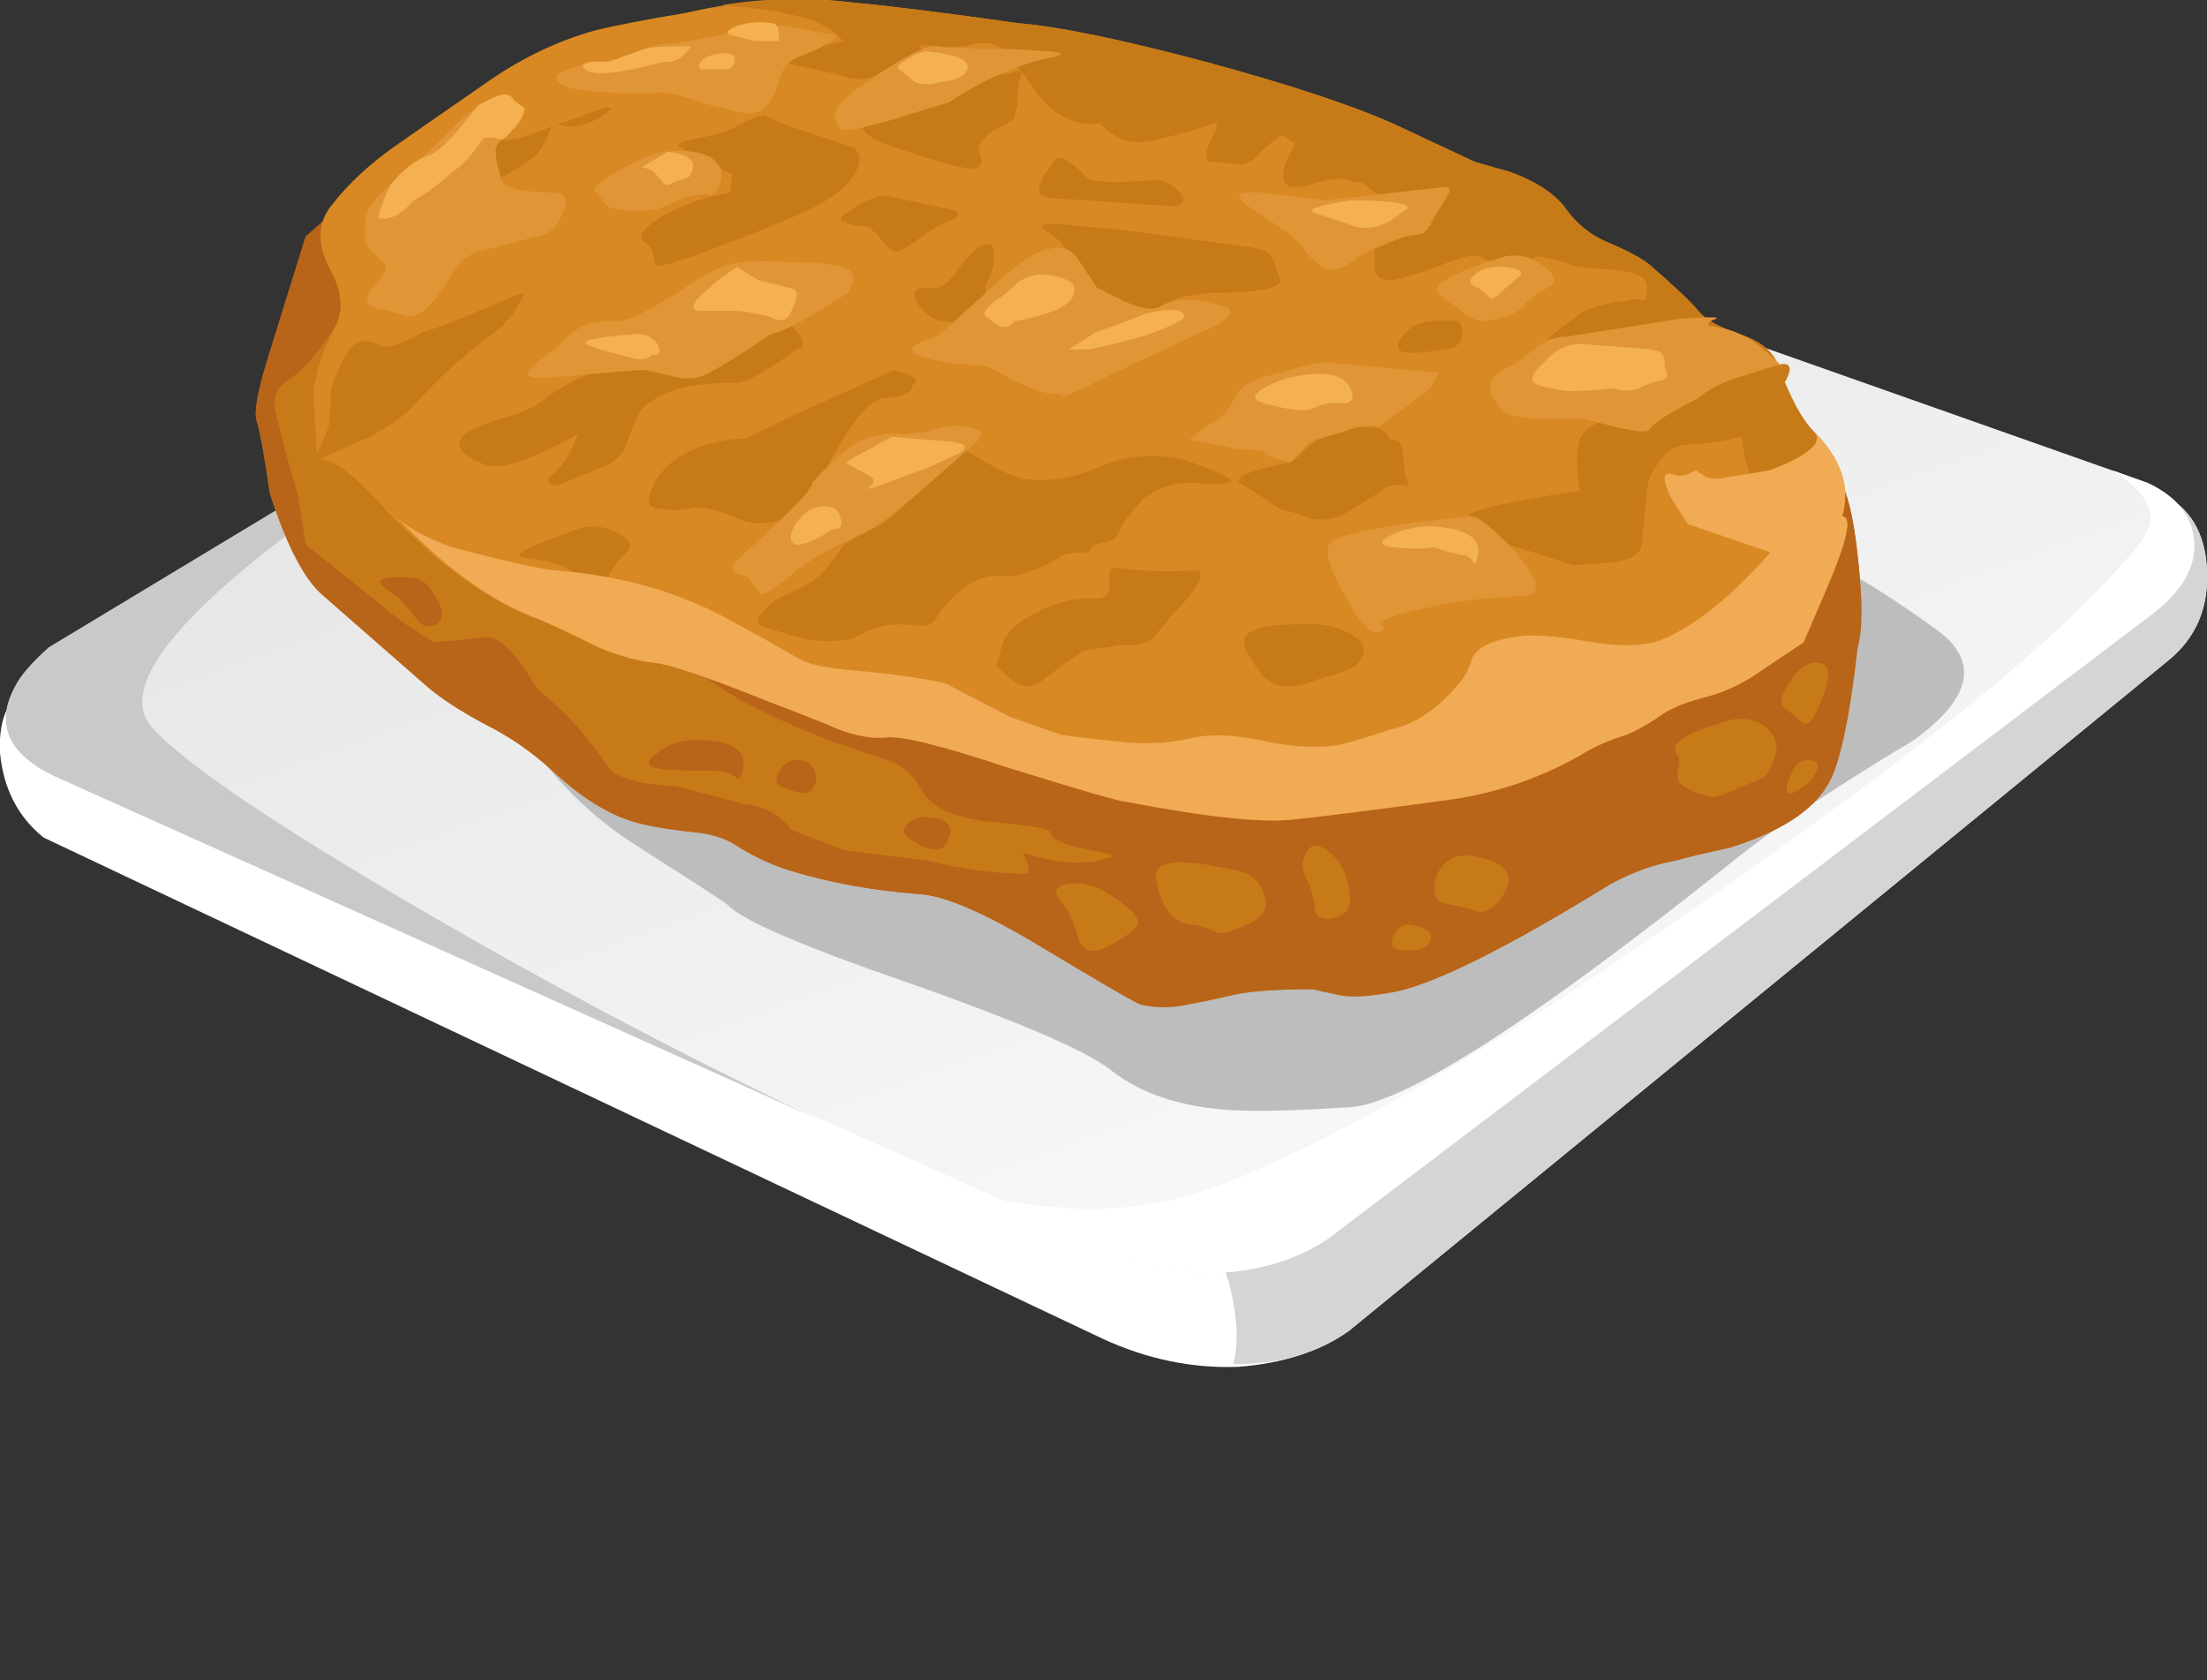 <?xml version="1.0" encoding="iso-8859-1"?>
<!-- Generator: Adobe Illustrator 15.1.0, SVG Export Plug-In . SVG Version: 6.00 Build 0)  -->
<!DOCTYPE svg PUBLIC "-//W3C//DTD SVG 1.1//EN" "http://www.w3.org/Graphics/SVG/1.1/DTD/svg11.dtd">
<svg version="1.1" id="flash0.ai" xmlns="http://www.w3.org/2000/svg" xmlns:xlink="http://www.w3.org/1999/xlink" x="0px" y="0px"
	 width="42.95px" height="32.7px" viewBox="0 0 42.95 32.7" style="enable-background:new 0 0 42.95 32.7;" xml:space="preserve">
<rect x="0" y="0" width="42.95" height="32.7" fill="#333333" stroke="none"/>
<g>
	<path style="fill-rule:evenodd;clip-rule:evenodd;fill:#FFFFFF;" d="M42.2,12.85L26.25,25.9c-0.566,0.399-1.283,0.633-2.15,0.699
		c-0.899,0.034-1.783-0.149-2.649-0.55L0.85,16.3c-0.5-0.4-0.783-0.95-0.85-1.65c-0.033-0.7,0.183-1.133,0.65-1.3
		c0.067-0.1,0.317-0.083,0.75,0.05c0.467,0.1,0.75,0.117,0.85,0.05l13-8.25c1.567-0.967,2.7-1.583,3.4-1.85
		c0.8-0.3,1.483-0.35,2.05-0.15l21.35,6.4c0.566,0.267,0.867,0.767,0.9,1.5S42.733,12.417,42.2,12.85z"/>
	<path style="fill-rule:evenodd;clip-rule:evenodd;fill:#D4D5D6;" d="M42.05,9.6c0.566,0.267,0.867,0.767,0.9,1.5
		s-0.217,1.316-0.75,1.75L26.25,25.9c-0.6,0.433-1.35,0.649-2.25,0.649c0.1-0.399,0.083-0.883-0.05-1.45
		c-0.134-0.533-0.3-0.866-0.5-1c7.733-10.5,11.733-15.883,12-16.149C35.583,7.883,35.934,7.9,36.5,8L42.05,9.6z"/>
	
		<linearGradient id="SVGID_1_" gradientUnits="userSpaceOnUse" x1="7.727" y1="-15.98" x2="38.338" y2="-15.98" gradientTransform="matrix(0.339 0.941 -0.941 0.339 -4.644394e-004 -2.223253e-004)">
		<stop  offset="0" style="stop-color:#E3E3E3"/>
		<stop  offset="1" style="stop-color:#FFFFFF"/>
	</linearGradient>
	<path style="fill-rule:evenodd;clip-rule:evenodd;fill:url(#SVGID_1_);" d="M41.95,11.9l-15.9,12.05
		c-0.533,0.434-1.217,0.7-2.05,0.8c-0.8,0.066-1.483-0.033-2.05-0.3L1.05,15.1c-0.9-0.434-1.15-1.017-0.75-1.75
		c0.1-0.2,0.317-0.45,0.65-0.75L15.3,3.95c1.6-0.967,2.717-1.583,3.35-1.85c0.8-0.3,1.483-0.35,2.05-0.15L41.8,9.4
		c0.566,0.267,0.867,0.65,0.9,1.15C42.733,11.017,42.483,11.467,41.95,11.9z"/>
	<path style="fill-rule:evenodd;clip-rule:evenodd;fill:#C9C9C9;" d="M2.95,14.15c0.633,0.7,2.35,1.867,5.15,3.5
		c2.566,1.5,5.15,2.866,7.75,4.1L1.05,15.1c-0.9-0.434-1.15-1.017-0.75-1.75c0.1-0.2,0.317-0.45,0.65-0.75L13.3,5.15
		c-5.033,3.434-7.6,5.184-7.7,5.25C3.233,12.2,2.35,13.45,2.95,14.15z"/>
	<path style="fill-rule:evenodd;clip-rule:evenodd;fill:#FFFFFF;" d="M41.8,9.4c0.566,0.267,0.867,0.65,0.9,1.15
		c0.033,0.467-0.217,0.917-0.75,1.35l-15.9,12.05c-0.533,0.434-1.217,0.7-2.05,0.8c-0.8,0.066-1.483-0.033-2.05-0.3L19.4,23.35
		c1.033,0.167,1.817,0.217,2.35,0.15c0.8-0.033,1.717-0.283,2.75-0.75c2.167-0.934,5.1-2.7,8.8-5.3c3.334-2.333,5.65-4.133,6.95-5.4
		c0.934-0.9,1.45-1.483,1.55-1.75c0.167-0.367-0.066-0.75-0.7-1.15L41.8,9.4z"/>
	<path style="fill-rule:evenodd;clip-rule:evenodd;fill:#BDBDBD;" d="M35.5,10.9c0.533,0.233,1.283,0.7,2.25,1.4
		c0.767,0.6,0.6,1.3-0.5,2.1c-1.667,1-2.9,1.833-3.7,2.5c-3.899,3.1-6.35,4.65-7.35,4.65c-1,0.066-1.767,0.084-2.3,0.05
		c-0.934-0.066-1.684-0.316-2.25-0.75c-0.434-0.366-1.734-0.933-3.9-1.699c-2.133-0.733-3.333-1.25-3.6-1.551
		c-0.033-0.033-0.65-0.433-1.85-1.2c-0.966-0.633-1.733-1.45-2.3-2.45c-0.667-1.233-1.05-2.417-1.15-3.55
		C8.75,9.433,8.867,8.85,9.2,8.65c8.867-0.5,14.717-0.633,17.55-0.4c1.6,0.1,2.866,0.433,3.8,1c1.033,0.6,1.816,0.933,2.351,1
		C34.033,10.417,34.9,10.633,35.5,10.9z"/>
	<path style="fill-rule:evenodd;clip-rule:evenodd;fill:#C77A18;" d="M35.65,9.15c0.233,0.167,0.399,0.717,0.5,1.65
		c0.1,0.867,0.1,1.467,0,1.8c-0.167,1.467-0.367,2.367-0.601,2.7c-0.3,0.5-0.934,0.9-1.899,1.2c-0.467,0.1-0.817,0.183-1.051,0.25
		c-0.399,0.067-0.816,0.217-1.25,0.45c-2,1.233-3.399,1.934-4.199,2.1c-0.534,0.101-0.917,0.117-1.15,0.05
		c-0.167-0.033-0.316-0.066-0.45-0.1c-0.666,0-1.166,0.033-1.5,0.1c-0.434,0.101-0.75,0.167-0.95,0.2c-0.3,0.066-0.6,0.066-0.899,0
		c-0.101-0.033-0.733-0.399-1.9-1.1c-1.1-0.667-1.9-1.017-2.4-1.05c-0.9-0.067-1.733-0.217-2.5-0.45c-0.333-0.1-0.667-0.25-1-0.45
		c-0.233-0.167-0.517-0.267-0.85-0.3c-0.633-0.067-1.083-0.15-1.35-0.25c-0.467-0.167-0.95-0.483-1.45-0.95
		c-0.4-0.367-0.833-0.667-1.3-0.9c-0.5-0.267-0.883-0.517-1.15-0.75l-2-1.75c-0.367-0.3-0.716-0.967-1.05-2
		C5.15,8.9,5.067,8.433,5,8.2C4.933,8.033,5.017,7.583,5.25,6.85l0.7-2.25l1.5-1.25C25.917,6.983,35.316,8.917,35.65,9.15z"/>
	<path style="fill-rule:evenodd;clip-rule:evenodd;fill:#B86419;" d="M35.65,9.15c0.233,0.167,0.399,0.717,0.5,1.65
		c0.1,0.867,0.1,1.467,0,1.8c-0.167,1.467-0.367,2.367-0.601,2.7c-0.3,0.5-0.934,0.9-1.899,1.2c-0.467,0.1-0.817,0.183-1.051,0.25
		c-0.399,0.067-0.816,0.217-1.25,0.45c-2,1.233-3.399,1.934-4.199,2.1c-0.534,0.101-0.917,0.117-1.15,0.05
		c-0.167-0.033-0.316-0.066-0.45-0.1c-0.666,0-1.166,0.033-1.5,0.1c-0.434,0.101-0.75,0.167-0.95,0.2c-0.3,0.066-0.6,0.066-0.899,0
		c-0.101-0.033-0.733-0.399-1.9-1.1c-1.1-0.667-1.9-1.017-2.4-1.05c-0.9-0.067-1.733-0.217-2.5-0.45c-0.333-0.1-0.667-0.25-1-0.45
		c-0.233-0.167-0.517-0.267-0.85-0.3c-0.633-0.067-1.083-0.15-1.35-0.25c-0.467-0.167-0.95-0.483-1.45-0.95
		c-0.4-0.367-0.833-0.667-1.3-0.9c-0.5-0.267-0.883-0.517-1.15-0.75l-2-1.75c-0.367-0.3-0.716-0.967-1.05-2
		C5.15,8.9,5.067,8.433,5,8.2C4.933,8.033,5.017,7.583,5.25,6.85l0.7-2.25l0.9-0.8c0.1,0.133,0.133,0.417,0.1,0.85
		c-0.034,0.5-0.034,0.817,0,0.95C7.05,6.033,6.9,6.3,6.5,6.4c-0.333,0.5-0.633,0.833-0.9,1C5.4,7.533,5.317,7.7,5.35,7.9
		c0,0.1,0.033,0.25,0.1,0.45c0,0.066,0.117,0.5,0.35,1.3l0.15,0.95l1.5,1.2c0.267,0.233,0.6,0.467,1,0.7l1.05-0.1
		c0.233,0,0.55,0.333,0.95,1l0.4,0.35c0.267,0.233,0.617,0.65,1.05,1.25c0.2,0.167,0.617,0.267,1.25,0.3l1.35,0.35
		c0.367,0.033,0.667,0.2,0.9,0.5l1.05,0.4l1.6,0.2C18.717,16.917,19.333,17,19.9,17c0.167,0.033,0.167-0.1,0-0.4l0.6,0.15
		c0.433,0.067,0.783,0.05,1.05-0.05c0.2-0.034,0.101-0.083-0.3-0.15c-0.533-0.1-0.8-0.216-0.8-0.35c0-0.067-0.367-0.133-1.1-0.2
		s-1.2-0.267-1.4-0.6c-0.167-0.333-0.434-0.55-0.8-0.65c-0.867-0.267-1.7-0.6-2.5-1c-0.633-0.333-1.133-0.7-1.5-1.1
		c-0.433-0.533-0.867-1.017-1.3-1.45C16.783,9.7,21.5,8.317,26,7.05C32.134,8.317,35.35,9.017,35.65,9.15z"/>
	<path style="fill-rule:evenodd;clip-rule:evenodd;fill:#B86419;" d="M13.55,14.4c0.7,0,1,0.2,0.9,0.6
		c-0.034,0.133-0.067,0.183-0.1,0.15C14.25,15.05,14.1,15,13.9,15c-0.566,0-0.933-0.017-1.1-0.05c-0.233-0.034-0.233-0.133,0-0.3
		C13,14.483,13.25,14.4,13.55,14.4z"/>
	<path style="fill-rule:evenodd;clip-rule:evenodd;fill:#B86419;" d="M15.4,14.8c0.233-0.033,0.383,0.034,0.45,0.2
		c0.066,0.167,0.033,0.3-0.1,0.4c-0.067,0.067-0.25,0.033-0.55-0.1c-0.1-0.033-0.117-0.117-0.05-0.25
		C15.217,14.917,15.3,14.833,15.4,14.8z"/>
	<path style="fill-rule:evenodd;clip-rule:evenodd;fill:#B86419;" d="M18.05,15.9c0.467,0.033,0.567,0.233,0.3,0.6
		c-0.167,0.067-0.367,0.017-0.6-0.15c-0.167-0.1-0.2-0.2-0.1-0.3C17.717,15.95,17.85,15.9,18.05,15.9z"/>
	<path style="fill-rule:evenodd;clip-rule:evenodd;fill:#B86419;" d="M8.1,11.25c0.133,0.033,0.267,0.167,0.4,0.4s0.133,0.4,0,0.5
		c-0.133,0.067-0.25,0.05-0.35-0.05c-0.233-0.3-0.383-0.467-0.45-0.5c-0.233-0.167-0.333-0.267-0.3-0.3
		C7.467,11.233,7.7,11.217,8.1,11.25z"/>
	<path style="fill-rule:evenodd;clip-rule:evenodd;fill:#C77A18;" d="M24.1,16.95c0.233,0.033,0.4,0.184,0.5,0.45
		c0.101,0.267-0.017,0.466-0.35,0.6c-0.267,0.134-0.45,0.184-0.55,0.15c-0.134-0.067-0.283-0.117-0.45-0.15
		c-0.4,0-0.65-0.3-0.75-0.9C22.434,16.733,22.967,16.683,24.1,16.95z"/>
	<path style="fill-rule:evenodd;clip-rule:evenodd;fill:#C77A18;" d="M26,16.7c0.134,0.167,0.217,0.366,0.25,0.6
		c0.066,0.3-0.017,0.483-0.25,0.55c-0.2,0.067-0.333,0.034-0.4-0.1c-0.033-0.267-0.083-0.467-0.149-0.6
		c-0.134-0.234-0.134-0.434,0-0.601C25.55,16.383,25.733,16.433,26,16.7z"/>
	<path style="fill-rule:evenodd;clip-rule:evenodd;fill:#C77A18;" d="M28.6,16.65c0.733,0.1,0.934,0.383,0.601,0.85
		c-0.134,0.167-0.267,0.25-0.4,0.25c-0.2-0.066-0.399-0.116-0.6-0.15c-0.267-0.033-0.351-0.216-0.25-0.55
		C28.083,16.75,28.3,16.617,28.6,16.65z"/>
	<path style="fill-rule:evenodd;clip-rule:evenodd;fill:#C77A18;" d="M27.45,18c0.267,0.033,0.399,0.116,0.399,0.25
		c-0.033,0.167-0.183,0.25-0.449,0.25s-0.367-0.083-0.301-0.25C27.2,18.05,27.316,17.967,27.45,18z"/>
	<path style="fill-rule:evenodd;clip-rule:evenodd;fill:#C77A18;" d="M33.55,14.05c0.267-0.1,0.517-0.083,0.75,0.05
		c0.233,0.167,0.316,0.367,0.25,0.6c-0.066,0.2-0.133,0.333-0.2,0.4c-0.033,0.033-0.216,0.117-0.55,0.25
		c-0.267,0.133-0.45,0.183-0.55,0.15c-0.134-0.033-0.267-0.083-0.4-0.15c-0.166-0.067-0.233-0.184-0.199-0.35
		c0.033-0.167,0.033-0.267,0-0.3C32.45,14.5,32.75,14.283,33.55,14.05z"/>
	<path style="fill-rule:evenodd;clip-rule:evenodd;fill:#C77A18;" d="M35.4,12.9c0.267,0.033,0.233,0.383-0.101,1.05
		c-0.066,0.133-0.149,0.167-0.25,0.1c-0.1-0.1-0.2-0.183-0.3-0.25c-0.134-0.1-0.1-0.283,0.1-0.55
		C35.017,12.983,35.2,12.867,35.4,12.9z"/>
	<path style="fill-rule:evenodd;clip-rule:evenodd;fill:#C77A18;" d="M35.1,14.8c0.233-0.033,0.317,0.034,0.25,0.2
		c-0.066,0.167-0.199,0.3-0.399,0.4c-0.167,0.1-0.217,0.033-0.15-0.2C34.9,14.933,35,14.8,35.1,14.8z"/>
	<path style="fill-rule:evenodd;clip-rule:evenodd;fill:#C77A18;" d="M21.5,17.35c0.434,0.267,0.65,0.467,0.65,0.601
		c0,0.1-0.184,0.25-0.551,0.45c-0.3,0.166-0.5,0.133-0.6-0.101c-0.1-0.366-0.217-0.616-0.35-0.75c-0.167-0.2-0.117-0.316,0.15-0.35
		C21.033,17.167,21.267,17.217,21.5,17.35z"/>
	<path style="fill-rule:evenodd;clip-rule:evenodd;fill:#D98923;" d="M30.5,4.1c0.2,0.267,0.45,0.467,0.75,0.6
		c0.4,0.167,0.684,0.316,0.85,0.45c0.5,0.434,0.817,0.733,0.95,0.9c0.134,0.167,0.4,0.317,0.8,0.45c0.4,0.133,0.65,0.333,0.75,0.6
		c0.233,0.633,0.467,1.066,0.7,1.3c0.533,0.533,0.717,1.083,0.55,1.65c0.2,0,0.101,0.467-0.3,1.4c-0.2,0.466-0.35,0.816-0.45,1.05
		L34.35,13c-0.366,0.267-0.733,0.45-1.1,0.55c-0.4,0.1-0.7,0.217-0.9,0.35c-0.233,0.167-0.466,0.3-0.699,0.4
		c-0.334,0.1-0.634,0.233-0.9,0.4c-0.767,0.433-1.583,0.716-2.45,0.85c-1.467,0.2-2.517,0.333-3.149,0.4
		c-0.601,0.066-1.684-0.05-3.25-0.35c-0.101,0-0.851-0.217-2.25-0.65c-1.3-0.434-2.1-0.633-2.4-0.6
		c-0.333,0.033-0.717-0.05-1.15-0.25c-0.5-0.2-0.883-0.35-1.15-0.45c-1.167-0.467-1.9-0.717-2.2-0.75
		c-0.333-0.033-0.7-0.133-1.1-0.3c-0.667-0.333-1.1-0.533-1.3-0.6c-0.967-0.367-1.983-1.133-3.05-2.3
		c-0.433-0.467-0.767-0.717-1-0.75c-0.1,0-0.15-0.117-0.15-0.35C6.117,8.033,6.1,7.717,6.1,7.65C6.133,7.283,6.267,6.867,6.5,6.4
		c0.2-0.333,0.167-0.733-0.1-1.2C6.167,4.733,6.183,4.333,6.45,4c0.333-0.433,0.767-0.833,1.3-1.2c0.333-0.233,0.933-0.65,1.8-1.25
		c0.633-0.433,1.3-0.75,2-0.95c0.4-0.1,1-0.217,1.8-0.35c1.167-0.267,2.25-0.333,3.25-0.2c0.733,0.067,1.8,0.2,3.2,0.4
		c0.8,0.066,2.017,0.316,3.65,0.75c1.6,0.433,2.816,0.833,3.649,1.2L28.7,3.15l0.7,0.2C29.934,3.55,30.3,3.8,30.5,4.1z"/>
	<path style="fill-rule:evenodd;clip-rule:evenodd;fill:#C77A18;" d="M32.1,5.15c0.5,0.434,0.817,0.733,0.95,0.9
		c0.134,0.167,0.4,0.317,0.8,0.45c0.4,0.133,0.65,0.333,0.75,0.6c0.233,0.633,0.467,1.066,0.7,1.3c0.167,0.167,0.3,0.367,0.4,0.6
		c-0.7,0.2-1.217,0.3-1.55,0.3c-0.067,0-0.134-0.133-0.2-0.4L33.9,8.5c-0.801-0.267-1.217-0.483-1.25-0.65
		c-0.5-0.267-0.834-0.5-1-0.7C31.55,7.017,31.6,6.75,31.8,6.35s0.283-0.667,0.25-0.8c-0.033-0.167-0.25-0.267-0.649-0.3
		c-0.534-0.033-0.817-0.067-0.851-0.1c-0.1-0.066-0.399-0.133-0.899-0.2C29.217,4.883,28.967,4.8,28.9,4.7
		c-0.067-0.067-0.2-0.117-0.4-0.15c-0.3-0.066-0.6-0.167-0.9-0.3C27.267,4.117,27.05,4,26.95,3.9c-0.2-0.167-0.351-0.283-0.45-0.35
		c-0.2-0.1-0.483-0.1-0.85,0c-0.334,0.1-0.534,0.117-0.601,0.05c-0.1-0.1-0.1-0.267,0-0.5l0.15-0.3c-0.3-0.233-0.601-0.383-0.9-0.45
		C24.134,2.317,23.833,2.3,23.4,2.3c-0.367,0-0.584-0.033-0.65-0.1c-0.066-0.067-0.184-0.067-0.35,0c-0.367,0.1-0.7,0.167-1,0.2
		c-0.434,0.067-0.833-0.117-1.2-0.55c-0.333-0.5-0.567-0.8-0.7-0.9c-0.133-0.1-0.3-0.133-0.5-0.1c-0.3,0.066-0.567,0.083-0.8,0.05
		c-0.133-0.033-0.467-0.017-1,0.05c-0.4,0.033-0.7-0.05-0.9-0.25c-0.233-0.3-0.983-0.5-2.25-0.6c0.767-0.133,1.617-0.15,2.55-0.05
		c0.733,0.067,1.8,0.2,3.2,0.4c0.8,0.066,2.017,0.316,3.65,0.75c1.6,0.433,2.816,0.833,3.649,1.2L28.7,3.15l0.7,0.2
		c0.533,0.2,0.899,0.45,1.1,0.75c0.2,0.267,0.45,0.467,0.75,0.6C31.65,4.867,31.934,5.017,32.1,5.15z"/>
	<path style="fill-rule:evenodd;clip-rule:evenodd;fill:#C77A18;" d="M21.35,11.65c0.167,0,0.25-0.1,0.25-0.3
		c-0.033-0.2,0-0.3,0.101-0.3c0.533,0.067,1.033,0.083,1.5,0.05c0.233-0.033,0.217,0.133-0.05,0.5c-0.367,0.4-0.584,0.65-0.65,0.75
		c-0.134,0.167-0.366,0.233-0.7,0.2c-0.166,0.034-0.383,0.067-0.649,0.1c-0.101,0.033-0.351,0.2-0.75,0.5
		c-0.2,0.167-0.35,0.233-0.45,0.2c-0.1,0-0.233-0.083-0.4-0.25c-0.133-0.1-0.183-0.167-0.15-0.2c0.033-0.1,0.067-0.217,0.1-0.35
		c0.067-0.233,0.3-0.45,0.7-0.65C20.6,11.7,20.983,11.617,21.35,11.65z"/>
	<path style="fill-rule:evenodd;clip-rule:evenodd;fill:#C77A18;" d="M25.25,12.15c0.434-0.033,0.783,0.033,1.05,0.2
		c0.233,0.133,0.3,0.283,0.2,0.45c-0.066,0.167-0.333,0.3-0.8,0.4c-0.3,0.133-0.566,0.183-0.8,0.15c-0.233-0.067-0.45-0.3-0.65-0.7
		C24.083,12.317,24.417,12.15,25.25,12.15z"/>
	<path style="fill-rule:evenodd;clip-rule:evenodd;fill:#C77A18;" d="M33.65,7.4c0.1-0.066,0.416-0.167,0.949-0.3
		C34.866,7.033,34.9,7.167,34.7,7.5l-0.8,1C33.467,8.6,33.1,8.65,32.8,8.65c-0.233,0.033-0.416,0.167-0.55,0.4
		c-0.134,0.167-0.2,0.35-0.2,0.55l-0.1,1c-0.033,0.2-0.25,0.316-0.65,0.35C30.9,10.983,30.667,11,30.6,11
		c-0.866-0.3-1.449-0.467-1.75-0.5c-0.366-0.067-0.466-0.217-0.3-0.45c0.101-0.133,0.834-0.3,2.2-0.5
		c-0.033-0.133-0.05-0.267-0.05-0.4c-0.033-0.333,0-0.566,0.1-0.7c0.101-0.133,0.233-0.217,0.4-0.25c0.066,0,0.2,0.017,0.399,0.05
		c0.134,0.033,0.483-0.1,1.051-0.4C33.283,7.583,33.616,7.433,33.65,7.4z"/>
	<path style="fill-rule:evenodd;clip-rule:evenodd;fill:#C77A18;" d="M32.55,6c0.101,0.067,0.017,0.1-0.25,0.1l0.5,0.25L32.2,6.3
		c-0.167,0.133-0.3,0.2-0.4,0.2l-0.45,0.1H30.1l0.65-0.5c0.233-0.133,0.55-0.217,0.95-0.25C31.8,5.783,32.083,5.833,32.55,6z"/>
	<path style="fill-rule:evenodd;clip-rule:evenodd;fill:#C77A18;" d="M27.05,5.45c-0.2,0-0.3-0.1-0.3-0.3v-0.3l1.3-0.55
		c0.3-0.2,0.783-0.233,1.45-0.1c0.366,0.267,0.533,0.466,0.5,0.6c0,0.133-0.083,0.217-0.25,0.25c-0.4,0.1-0.717,0.083-0.95-0.05
		c-0.1-0.067-0.383,0-0.85,0.2C27.483,5.367,27.184,5.45,27.05,5.45z"/>
	<path style="fill-rule:evenodd;clip-rule:evenodd;fill:#C77A18;" d="M28.4,6.25c0.133,0.333,0.033,0.517-0.301,0.55
		c-0.399,0.067-0.666,0.083-0.8,0.05c-0.1-0.033-0.116-0.117-0.05-0.25c0.066-0.1,0.15-0.184,0.25-0.25
		C27.667,6.25,27.967,6.217,28.4,6.25z"/>
	<path style="fill-rule:evenodd;clip-rule:evenodd;fill:#C77A18;" d="M21.75,8.95c0.467-0.1,0.9-0.1,1.3,0
		C23.816,9.217,24.1,9.367,23.9,9.4C23.8,9.433,23.6,9.433,23.3,9.4c-0.366-0.033-0.717,0.067-1.05,0.3
		C22.217,9.733,22.134,9.833,22,10c-0.066,0.067-0.15,0.2-0.25,0.4c-0.033,0.067-0.1,0.117-0.2,0.15c-0.133,0-0.233,0.034-0.3,0.1
		l-0.05,0.1c-0.333,0-0.534,0.033-0.6,0.1c-0.133,0.1-0.3,0.183-0.5,0.25c-0.2,0.1-0.4,0.133-0.6,0.1c-0.2,0-0.367,0.033-0.5,0.1
		c-0.2,0.067-0.433,0.267-0.7,0.6c-0.066,0.133-0.133,0.217-0.2,0.25c-0.033,0.033-0.217,0.033-0.55,0c-0.267,0-0.5,0.05-0.7,0.15
		c-0.167,0.1-0.3,0.15-0.4,0.15c-0.367,0.066-0.784,0.017-1.25-0.15c-0.133-0.033-0.25-0.066-0.35-0.1
		c-0.133-0.067-0.133-0.167,0-0.3c0.1-0.133,0.267-0.25,0.5-0.35c0.3-0.133,0.517-0.267,0.65-0.4c0.067-0.066,0.183-0.217,0.35-0.45
		c0.1-0.133,0.3-0.267,0.6-0.4c0.233-0.066,0.6-0.383,1.1-0.95c0.4-0.467,0.667-0.65,0.8-0.55c0.5,0.3,0.833,0.467,1,0.5
		c0.333,0.067,0.7,0.05,1.1-0.05C21.15,9.183,21.417,9.083,21.75,8.95z"/>
	<path style="fill-rule:evenodd;clip-rule:evenodd;fill:#C77A18;" d="M24.2,9.45C23.934,9.317,24.233,9.167,25.1,9
		c0.034,0,0.134-0.083,0.301-0.25c0.199-0.2,0.449-0.333,0.75-0.4c0.533-0.1,0.833-0.033,0.899,0.2c0.134,0,0.217,0.067,0.25,0.2
		c0,0.067,0.017,0.233,0.05,0.5c0.067,0.167,0.067,0.233,0,0.2c-0.133-0.034-0.267-0.017-0.399,0.05c-0.233,0.167-0.5,0.333-0.8,0.5
		c-0.2,0.1-0.4,0.133-0.601,0.1c-0.2-0.067-0.35-0.117-0.45-0.15c-0.1,0-0.216-0.05-0.35-0.15C24.517,9.633,24.333,9.517,24.2,9.45z
		"/>
	<path style="fill-rule:evenodd;clip-rule:evenodd;fill:#C77A18;" d="M26.85,3c0.334,0.2,0.467,0.333,0.4,0.4
		c-0.233,0.167-0.483,0.217-0.75,0.15c-0.233,0-0.483-0.1-0.75-0.3C25.483,3.017,25.85,2.933,26.85,3z"/>
	<path style="fill-rule:evenodd;clip-rule:evenodd;fill:#C77A18;" d="M24.25,1.9c0.333,0.033,0.6,0.25,0.8,0.65
		C24.717,2.783,24.5,2.967,24.4,3.1c-0.067,0.066-0.184,0.1-0.351,0.1c-0.2-0.034-0.366-0.05-0.5-0.05c-0.1-0.033-0.1-0.167,0-0.4
		c0.134-0.233,0.167-0.35,0.101-0.35c-0.634,0.2-1.084,0.317-1.351,0.35C22,2.817,21.7,2.7,21.4,2.4C21.033,2.233,20.75,2.1,20.55,2
		c-0.4-0.2-0.533-0.333-0.4-0.4c0.2-0.1,0.6-0.15,1.2-0.15c0.534-0.034,1-0.017,1.4,0.05C23.217,1.6,23.717,1.733,24.25,1.9z"/>
	<path style="fill-rule:evenodd;clip-rule:evenodd;fill:#C77A18;" d="M22.3,6.1c-0.267,0.1-0.566,0.017-0.899-0.25
		c-0.334-0.267-0.5-0.483-0.5-0.65c-0.033-0.267-0.233-0.517-0.6-0.75c-0.1-0.1,0.133-0.117,0.7-0.05
		c0.467,0.033,0.816,0.067,1.05,0.1l2.2,0.3c0.267,0.034,0.434,0.1,0.5,0.2c0.033,0.067,0.083,0.2,0.15,0.4
		C25,5.6,24.55,5.7,23.55,5.7c-0.366,0.033-0.616,0.083-0.75,0.15C22.667,5.95,22.5,6.033,22.3,6.1z"/>
	<path style="fill-rule:evenodd;clip-rule:evenodd;fill:#C77A18;" d="M22.5,3.5c0.233,0.033,0.4,0.133,0.5,0.3
		c0.1,0.167-0.033,0.233-0.4,0.2l-2.2-0.15c-0.267-0.033-0.233-0.267,0.1-0.7c0.067-0.167,0.283-0.066,0.65,0.3
		C21.217,3.55,21.667,3.567,22.5,3.5z"/>
	<path style="fill-rule:evenodd;clip-rule:evenodd;fill:#C77A18;" d="M13.4,9.9c-0.233,0.033-0.417,0.033-0.55,0
		c-0.2,0-0.267-0.1-0.2-0.3c0.167-0.5,0.6-0.833,1.3-1c0.333-0.067,0.5-0.083,0.5-0.05c0.033,0,0.35-0.15,0.95-0.45l2-0.9
		c0.4,0.1,0.517,0.2,0.35,0.3c0.033,0.133-0.15,0.217-0.55,0.25c-0.267,0.033-0.6,0.417-1,1.15c-0.4,0.767-0.667,1.15-0.8,1.15
		c-0.333,0.133-0.633,0.167-0.9,0.1C14,9.917,13.633,9.833,13.4,9.9z"/>
	<path style="fill-rule:evenodd;clip-rule:evenodd;fill:#C77A18;" d="M15.1,6.25c0.133-0.067,0.267,0,0.4,0.2
		c0.167,0.2,0.167,0.316,0,0.35c-0.633,0.467-1.05,0.684-1.25,0.65c-0.967,0-1.583,0.216-1.85,0.65
		c-0.133,0.333-0.217,0.55-0.25,0.65c-0.1,0.167-0.25,0.283-0.45,0.35l-0.85,0.35c-0.1,0-0.15-0.017-0.15-0.05
		c-0.067-0.033-0.034-0.1,0.1-0.2c0.167-0.167,0.317-0.417,0.45-0.75c-0.9,0.5-1.5,0.7-1.8,0.6c-0.5-0.2-0.633-0.4-0.4-0.6
		c0.133-0.1,0.367-0.2,0.7-0.3c0.367-0.1,0.633-0.217,0.8-0.35c0.3-0.233,0.667-0.433,1.1-0.6c0.033,0,0.217-0.083,0.55-0.25
		c0.2-0.1,0.367-0.117,0.5-0.05c0.5,0.367,0.95,0.367,1.35,0L15.1,6.25z"/>
	<path style="fill-rule:evenodd;clip-rule:evenodd;fill:#C77A18;" d="M18.15,5.6c0.133,0.033,0.283-0.067,0.45-0.3
		c0.2-0.267,0.35-0.433,0.45-0.5c0.2-0.1,0.3-0.05,0.3,0.15c0,0.233-0.05,0.417-0.15,0.55c-0.034,0.067-0.034,0.167,0,0.3
		c0.033,0.133,0,0.25-0.1,0.35c-0.1,0.133-0.2,0.2-0.3,0.2c-0.133-0.033-0.267-0.067-0.4-0.1c-0.2,0-0.383-0.117-0.55-0.35
		C17.717,5.667,17.817,5.567,18.15,5.6z"/>
	<path style="fill-rule:evenodd;clip-rule:evenodd;fill:#C77A18;" d="M11.1,10.35c0.367-0.167,0.717-0.133,1.05,0.1
		c0.133,0.1,0.15,0.2,0.05,0.3c-0.2,0.2-0.317,0.35-0.35,0.45c-0.167,0.267-0.4,0.25-0.7-0.05c-0.1-0.133-0.417-0.233-0.95-0.3
		C9.933,10.817,10.233,10.65,11.1,10.35z"/>
	<path style="fill-rule:evenodd;clip-rule:evenodd;fill:#C77A18;" d="M9.65,6.45C9.05,6.883,8.5,7.383,8,7.95
		C7.833,8.117,7.567,8.3,7.2,8.5C6.733,8.7,6.367,8.867,6.1,9l0.3-0.7l0.05-0.75C6.55,7.25,6.667,7,6.8,6.8
		c0.167-0.2,0.383-0.216,0.65-0.05c0.2,0,0.466-0.1,0.8-0.3c0.1,0,0.733-0.25,1.9-0.75c0.067,0,0.033,0.1-0.1,0.3
		C9.95,6.167,9.817,6.317,9.65,6.45z"/>
	<path style="fill-rule:evenodd;clip-rule:evenodd;fill:#C77A18;" d="M16.7,3.25c-0.1,0.233-0.284,0.433-0.55,0.6
		c-0.2,0.167-0.967,0.5-2.3,1c-0.7,0.267-1.067,0.367-1.1,0.3c-0.033-0.233-0.083-0.367-0.15-0.4c-0.233-0.1-0.133-0.283,0.3-0.55
		c0.434-0.233,0.867-0.383,1.3-0.45l0.05-0.35L13.2,2.85c0-0.067,0.117-0.117,0.35-0.15c0.367-0.067,0.667-0.167,0.9-0.3
		c0.267-0.133,0.417-0.183,0.45-0.15c0.2,0.1,0.35,0.167,0.45,0.2l1.2,0.4C16.717,2.917,16.767,3.05,16.7,3.25z"/>
	<path style="fill-rule:evenodd;clip-rule:evenodd;fill:#C77A18;" d="M11.75,2.1c0.2-0.033,0.167,0.033-0.1,0.2
		C11.417,2.433,11.2,2.483,11,2.45c-0.167-0.034-0.267,0-0.3,0.1C10.6,2.783,10.517,2.933,10.45,3C10.317,3.133,10,3.333,9.5,3.6
		C9.3,3.7,9.15,3.733,9.05,3.7C8.917,3.6,8.767,3.533,8.6,3.5C8.3,3.467,8.35,3.333,8.75,3.1c0.367-0.233,0.817-0.367,1.35-0.4
		L11.75,2.1z"/>
	<path style="fill-rule:evenodd;clip-rule:evenodd;fill:#C77A18;" d="M17.1,0.75c0.833,0.1,1.066,0.217,0.7,0.35
		c-0.167,0.066-0.383,0.167-0.65,0.3c-0.2,0.167-0.483,0.184-0.85,0.05l-0.9-0.2c-0.233-0.033-0.1-0.133,0.4-0.3
		C16.267,0.817,16.7,0.75,17.1,0.75z"/>
	<path style="fill-rule:evenodd;clip-rule:evenodd;fill:#C77A18;" d="M19.55,1.45c0.152-0.041,0.277-0.074,0.375-0.1
		C19.842,1.482,19.8,1.715,19.8,2.05c-0.033,0.167-0.066,0.267-0.1,0.3c-0.267,0.133-0.417,0.217-0.45,0.25
		c-0.167,0.167-0.233,0.267-0.2,0.3c0.034,0.133,0.05,0.217,0.05,0.25c-0.033,0.133-0.167,0.167-0.4,0.1c-0.1,0-0.55-0.133-1.35-0.4
		c-0.533-0.2-0.684-0.367-0.45-0.5c0.133-0.1,0.383-0.233,0.75-0.4c0.167-0.133,0.467-0.25,0.9-0.35
		C18.983,1.467,19.317,1.417,19.55,1.45z"/>
	<path style="fill-rule:evenodd;clip-rule:evenodd;fill:#C77A18;" d="M17.4,4.9c-0.066-0.033-0.183-0.15-0.35-0.35
		c-0.1-0.1-0.167-0.15-0.2-0.15c-0.167,0-0.283-0.017-0.35-0.05c-0.2-0.033-0.183-0.117,0.05-0.25C16.783,3.933,17,3.833,17.2,3.8
		l1.4,0.3c0.066,0.066,0.066,0.117,0,0.15c-0.2,0.067-0.417,0.183-0.65,0.35C17.683,4.8,17.5,4.9,17.4,4.9z"/>
	<path style="fill-rule:evenodd;clip-rule:evenodd;fill:#E09636;" d="M33.95,6.55c0.166,0.067,0.416,0.267,0.75,0.6L34.6,7.1
		L33.65,7.4c-0.301,0.133-0.5,0.25-0.601,0.35c-0.533,0.267-0.85,0.467-0.95,0.6c-0.033,0.1-0.449,0.033-1.25-0.2
		c-1.033,0.033-1.583-0.033-1.649-0.2L29.1,7.8c-0.199-0.267-0.116-0.483,0.25-0.65c0.134-0.066,0.301-0.183,0.5-0.35
		c0.2-0.167,0.417-0.25,0.65-0.25l2.2-0.35c0.533-0.034,0.767-0.034,0.7,0c-0.167,0.066-0.2,0.117-0.101,0.15
		C33.566,6.383,33.783,6.45,33.95,6.55z"/>
	<path style="fill-rule:evenodd;clip-rule:evenodd;fill:#E09636;" d="M24.55,7.35c0.7-0.2,1.101-0.3,1.2-0.3L28,7.25
		c-0.1,0.233-0.217,0.383-0.35,0.45L26.85,8.3c-0.233-0.033-0.466,0-0.699,0.1l-0.5,0.15c-0.101,0-0.217,0.083-0.351,0.25L25.1,9
		l-0.5-0.15c0.067-0.067-0.083-0.1-0.449-0.1l-1-0.2l0.399-0.3C23.75,8.15,23.9,8,24,7.8C24.066,7.6,24.25,7.45,24.55,7.35z"/>
	<path style="fill-rule:evenodd;clip-rule:evenodd;fill:#E09636;" d="M21.35,5.6l0.5,0.25c0.367,0.167,0.617,0.2,0.75,0.1
		C22.9,5.783,23.333,5.8,23.9,6c0.1,0.067,0.017,0.183-0.25,0.35c-0.034,0-0.684,0.3-1.95,0.9c-0.8,0.4-1.15,0.55-1.05,0.45
		l0.1-0.05c-0.254,0.083-0.688-0.05-1.3-0.4C19.283,7.15,19.133,7.1,19,7.1c-0.267,0-0.55-0.033-0.85-0.1c-0.4-0.1-0.5-0.2-0.3-0.3
		c0.1-0.067,0.233-0.117,0.4-0.15L19.4,5.5c0.434-0.4,0.767-0.617,1-0.65c0.233-0.067,0.417-0.017,0.55,0.15L21.35,5.6z"/>
	<path style="fill-rule:evenodd;clip-rule:evenodd;fill:#E09636;" d="M15.3,0.5l1,0.2c-0.2,0.167-0.45,0.3-0.75,0.4
		c-0.167,0.066-0.283,0.183-0.35,0.35c-0.067,0.233-0.133,0.4-0.2,0.5c-0.133,0.2-0.3,0.283-0.5,0.25c-0.033,0-0.317-0.067-0.85-0.2
		c-0.233-0.1-0.483-0.167-0.75-0.2c-1.066,0.034-1.717-0.017-1.95-0.15c-0.2-0.1-0.167-0.2,0.1-0.3c0.267-0.1,0.534-0.15,0.8-0.15
		c0.2,0,0.4-0.067,0.6-0.2c0.233-0.1,0.417-0.15,0.55-0.15s0.45-0.05,0.95-0.15C14.483,0.567,14.933,0.5,15.3,0.5z"/>
	<path style="fill-rule:evenodd;clip-rule:evenodd;fill:#E09636;" d="M10.85,3.75c0.167,0.033,0.2,0.167,0.1,0.4
		c-0.1,0.267-0.267,0.417-0.5,0.45L9.3,4.9C9.1,4.967,8.95,5.083,8.85,5.25c-0.167,0.267-0.3,0.467-0.4,0.6
		c-0.2,0.233-0.383,0.333-0.55,0.3C7.7,6.083,7.517,6.033,7.35,6C7.15,5.967,7.1,5.85,7.2,5.65C7.267,5.583,7.367,5.467,7.5,5.3
		c0.033-0.066,0.017-0.133-0.05-0.2l-0.3-0.3c-0.066-0.167-0.066-0.4,0-0.7c0.1-0.2,0.417-0.517,0.95-0.95
		C8.2,3.083,8.433,2.867,8.8,2.5C9.1,2.2,9.367,2,9.6,1.9c0.167-0.066,0.333-0.017,0.5,0.15c0.133,0.167,0.083,0.333-0.15,0.5
		C9.717,2.717,9.617,2.867,9.65,3c0,0.1,0.033,0.25,0.1,0.45C9.75,3.65,10.117,3.75,10.85,3.75z"/>
	<path style="fill-rule:evenodd;clip-rule:evenodd;fill:#E09636;" d="M13,2.95c0.333-0.034,0.6,0,0.8,0.1
		c0.233,0.133,0.3,0.317,0.2,0.55c-0.1,0.167-0.167,0.233-0.2,0.2c-0.1-0.033-0.267-0.017-0.5,0.05c-0.066,0.033-0.216,0.1-0.45,0.2
		C12.817,4.083,12.667,4.1,12.4,4.1c-0.3,0-0.5-0.033-0.6-0.1c-0.066-0.1-0.133-0.183-0.2-0.25c-0.1-0.067,0.033-0.2,0.4-0.4
		C12.367,3.117,12.7,2.983,13,2.95z"/>
	<path style="fill-rule:evenodd;clip-rule:evenodd;fill:#E09636;" d="M20.3,1.15C19.667,1.317,19.05,1.6,18.45,2L18.1,2.1
		c-1.133,0.367-1.717,0.5-1.75,0.4c-0.067-0.1-0.1-0.183-0.1-0.25c0-0.167,0.183-0.367,0.55-0.6c0.7-0.5,1.167-0.75,1.4-0.75
		c0.233,0.033,0.667,0.05,1.3,0.05c0.067,0,0.383,0.017,0.95,0.05C20.75,1.033,20.7,1.083,20.3,1.15z"/>
	<path style="fill-rule:evenodd;clip-rule:evenodd;fill:#E09636;" d="M15.3,5.1c0.5,0,0.867,0.033,1.1,0.1
		c0.233,0.066,0.267,0.233,0.1,0.5c-0.767,0.5-1.267,0.767-1.5,0.8c-0.633,0.433-1.067,0.7-1.3,0.8c-0.133,0.067-0.3,0.083-0.5,0.05
		c-0.4-0.1-0.633-0.15-0.7-0.15c-0.1,0-0.7,0.05-1.8,0.15c-0.4,0.033-0.517-0.033-0.35-0.2c0.1-0.1,0.283-0.25,0.55-0.45
		c0.267-0.333,0.633-0.483,1.1-0.45c0.2,0,0.567-0.167,1.1-0.5c0.533-0.367,0.9-0.567,1.1-0.6C14.4,5.083,14.767,5.067,15.3,5.1z"/>
	<path style="fill-rule:evenodd;clip-rule:evenodd;fill:#E09636;" d="M14.3,10.95l0.75-0.7c0.534-0.5,0.784-0.783,0.75-0.85
		c0.333-0.367,0.583-0.6,0.75-0.7c0.267-0.2,0.617-0.284,1.05-0.25c0.066,0,0.217-0.017,0.45-0.05c0.267-0.1,0.517-0.133,0.75-0.1
		c0.3,0.034,0.367,0.133,0.2,0.3c-0.033,0.033-0.45,0.4-1.25,1.1c-0.467,0.4-0.867,0.667-1.2,0.8c-0.333,0.133-0.683,0.333-1.05,0.6
		c-0.433,0.367-0.667,0.517-0.7,0.45c-0.167-0.233-0.267-0.35-0.3-0.35C14.267,11.167,14.2,11.083,14.3,10.95z"/>
	<path style="fill-rule:evenodd;clip-rule:evenodd;fill:#E09636;" d="M25.8,3.9L28,3.65c0.167-0.033,0.233,0,0.2,0.1
		c-0.033,0.067-0.134,0.233-0.3,0.5c-0.101,0.2-0.184,0.3-0.25,0.3C27.483,4.583,27.384,4.6,27.35,4.6
		c-0.5,0.167-0.85,0.333-1.05,0.5c-0.333,0.267-0.649,0.167-0.95-0.3c-0.1-0.133-0.433-0.383-1-0.75c-0.366-0.233-0.3-0.333,0.2-0.3
		C24.85,3.783,25.267,3.833,25.8,3.9z"/>
	<path style="fill-rule:evenodd;clip-rule:evenodd;fill:#E09636;" d="M29.25,5c0.267-0.067,0.517-0.017,0.75,0.15
		c0.233,0.167,0.3,0.3,0.2,0.4c-0.3,0.167-0.483,0.3-0.55,0.4C29.55,6.083,29.3,6.183,28.9,6.25c-0.134,0-0.267-0.05-0.4-0.15
		c-0.267-0.2-0.417-0.317-0.45-0.35C27.783,5.583,28.184,5.333,29.25,5z"/>
	<path style="fill-rule:evenodd;clip-rule:evenodd;fill:#E09636;" d="M26.85,12.15c0.101,0.067,0.101,0.117,0,0.15
		c-0.166,0.067-0.399-0.183-0.699-0.75c-0.301-0.533-0.384-0.867-0.25-1c0.199-0.167,1.083-0.333,2.649-0.5
		c0.134-0.033,0.334,0.083,0.601,0.35c0.3,0.267,0.533,0.55,0.699,0.85c0.101,0.233,0.017,0.35-0.25,0.35
		c-0.699,0.033-1.267,0.1-1.699,0.2C27.233,11.933,26.884,12.05,26.85,12.15z"/>
	<path style="fill-rule:evenodd;clip-rule:evenodd;fill:#F5B151;" d="M9.95,2.55C9.85,2.683,9.767,2.733,9.7,2.7
		c-0.133-0.034-0.233-0.034-0.3,0C9.2,3,9,3.217,8.8,3.35C8.5,3.617,8.25,3.8,8.05,3.9C7.817,4.167,7.6,4.283,7.4,4.25
		c-0.066,0,0-0.217,0.2-0.65C7.833,3.3,8.1,3.1,8.4,3c0.2-0.1,0.5-0.417,0.9-0.95L9.6,1.9C9.8,1.8,9.933,1.817,10,1.95l0.2,0.15
		C10.233,2.167,10.15,2.317,9.95,2.55z"/>
	<path style="fill-rule:evenodd;clip-rule:evenodd;fill:#F5B151;" d="M13.45,0.9c-0.167,0.233-0.333,0.333-0.5,0.3L12.3,1.35
		c-0.5,0.1-0.8,0.1-0.9,0c-0.1-0.067-0.066-0.117,0.1-0.15c0.1,0,0.217,0,0.35,0l0.7-0.25C12.617,0.917,12.917,0.9,13.45,0.9z"/>
	<path style="fill-rule:evenodd;clip-rule:evenodd;fill:#F5B151;" d="M15,0.45c0.133,0,0.183,0.117,0.15,0.35H14.7l-0.4-0.1
		c-0.2-0.034-0.183-0.1,0.05-0.2C14.583,0.433,14.8,0.417,15,0.45z"/>
	<path style="fill-rule:evenodd;clip-rule:evenodd;fill:#F5B151;" d="M13.95,1.05c0.233-0.033,0.35,0,0.35,0.1
		c0,0.133-0.066,0.2-0.2,0.2h-0.45c-0.066-0.033-0.066-0.083,0-0.15C13.683,1.133,13.783,1.083,13.95,1.05z"/>
	<path style="fill-rule:evenodd;clip-rule:evenodd;fill:#F5B151;" d="M13,2.95c0.467,0.066,0.6,0.233,0.4,0.5l-0.3,0.1
		c-0.1,0.067-0.167,0.067-0.2,0c-0.1-0.133-0.183-0.216-0.25-0.25L12.5,3.25L13,2.95z"/>
	<path style="fill-rule:evenodd;clip-rule:evenodd;fill:#F5B151;" d="M18.05,1c0.633,0.067,0.883,0.2,0.75,0.4
		c-0.066,0.1-0.233,0.167-0.5,0.2c-0.267,0.066-0.45,0.05-0.55-0.05l-0.25-0.2c-0.067-0.033-0.017-0.1,0.15-0.2
		C17.817,1.05,17.95,1,18.05,1z"/>
	<path style="fill-rule:evenodd;clip-rule:evenodd;fill:#F5B151;" d="M15.5,5.75c0,0.067-0.033,0.167-0.1,0.3
		c-0.066,0.2-0.217,0.233-0.45,0.1l-0.55-0.1h-0.8c-0.167-0.033-0.133-0.15,0.1-0.35c0.2-0.2,0.417-0.367,0.65-0.5l0.4,0.25
		l0.6,0.15C15.483,5.633,15.533,5.683,15.5,5.75z"/>
	<path style="fill-rule:evenodd;clip-rule:evenodd;fill:#F5B151;" d="M12.4,6.5c0.167,0,0.3,0.067,0.4,0.2
		c0.067,0.167,0.034,0.233-0.1,0.2c-0.1,0.1-0.25,0.117-0.45,0.05c-0.3-0.067-0.533-0.133-0.7-0.2
		C11.183,6.65,11.467,6.567,12.4,6.5z"/>
	<path style="fill-rule:evenodd;clip-rule:evenodd;fill:#F5B151;" d="M20.4,5.35c0.4,0.066,0.567,0.183,0.5,0.35
		c-0.033,0.233-0.417,0.417-1.15,0.55c-0.133,0.167-0.3,0.15-0.5-0.05c-0.167-0.067-0.1-0.2,0.2-0.4
		c0.066-0.033,0.183-0.133,0.35-0.3C20,5.367,20.2,5.317,20.4,5.35z"/>
	<path style="fill-rule:evenodd;clip-rule:evenodd;fill:#F5B151;" d="M22.3,6.1c0.3-0.067,0.517-0.083,0.65-0.05
		c0.133,0.067,0.133,0.133,0,0.2c-0.3,0.167-0.733,0.317-1.3,0.45L21.2,6.8h-0.4l0.55-0.35C21.583,6.383,21.9,6.267,22.3,6.1z"/>
	<path style="fill-rule:evenodd;clip-rule:evenodd;fill:#F5B151;" d="M17.35,8.5l1.2,0.1c0.233,0.033,0.284,0.1,0.15,0.2
		c-0.267,0.133-0.483,0.233-0.65,0.3l-0.8,0.3c-0.267,0.1-0.383,0.133-0.35,0.1c0.133-0.1,0.133-0.183,0-0.25L16.45,9L17.35,8.5z"/>
	<path style="fill-rule:evenodd;clip-rule:evenodd;fill:#F5B151;" d="M15.8,9.9c0.3-0.1,0.483-0.05,0.55,0.15
		c0.066,0.167,0.017,0.25-0.15,0.25c-0.3,0.2-0.534,0.3-0.7,0.3c-0.133-0.033-0.15-0.15-0.05-0.35
		C15.55,10.083,15.667,9.967,15.8,9.9z"/>
	<path style="fill-rule:evenodd;clip-rule:evenodd;fill:#F5B151;" d="M28,10.25c0.6,0.067,0.85,0.267,0.75,0.6L28.7,11
		c-0.033-0.1-0.101-0.167-0.2-0.2c-0.1,0-0.3-0.05-0.6-0.15c-0.233,0.033-0.5,0.033-0.801,0c-0.267-0.033-0.267-0.117,0-0.25
		C27.4,10.267,27.7,10.217,28,10.25z"/>
	<path style="fill-rule:evenodd;clip-rule:evenodd;fill:#F5B151;" d="M25.35,7.3c0.467-0.066,0.767,0,0.9,0.2
		c0.134,0.233,0.083,0.35-0.15,0.35c-0.166-0.033-0.35,0-0.55,0.1c-0.133,0.066-0.45,0.033-0.95-0.1c-0.233-0.067-0.233-0.167,0-0.3
		S25.083,7.333,25.35,7.3z"/>
	<path style="fill-rule:evenodd;clip-rule:evenodd;fill:#F5B151;" d="M29.35,5.2c0.2,0.033,0.284,0.083,0.25,0.15l-0.35,0.3
		C29.116,5.783,29.033,5.833,29,5.8c-0.134-0.133-0.217-0.2-0.25-0.2c-0.167-0.067-0.184-0.15-0.05-0.25
		C28.833,5.217,29.05,5.167,29.35,5.2z"/>
	<path style="fill-rule:evenodd;clip-rule:evenodd;fill:#F5B151;" d="M30.85,6.7l1.301,0.1c0.133,0.034,0.199,0.067,0.199,0.1
		C32.384,6.933,32.4,7.017,32.4,7.15c0.066,0.133,0.05,0.217-0.051,0.25c-0.166,0.033-0.316,0.083-0.449,0.15
		c-0.167,0.067-0.334,0.067-0.5,0C31.233,7.583,31.033,7.6,30.8,7.6c-0.2,0.033-0.483,0-0.85-0.1c-0.2-0.067-0.167-0.217,0.1-0.45
		C30.283,6.783,30.55,6.667,30.85,6.7z"/>
	<path style="fill-rule:evenodd;clip-rule:evenodd;fill:#F5B151;" d="M26.3,3.9c0.733,0,1.101,0.05,1.101,0.15L27.05,4.3
		c-0.233,0.133-0.467,0.167-0.7,0.1L25.6,4.15C25.4,4.083,25.634,4,26.3,3.9z"/>
	<path style="fill-rule:evenodd;clip-rule:evenodd;fill:#F0AB54;" d="M34.45,9.15c0.761-0.297,1.044-0.547,0.85-0.75
		c0.533,0.535,0.717,1.085,0.55,1.65c0.2,0,0.101,0.467-0.3,1.4c-0.2,0.466-0.35,0.816-0.45,1.05L34.35,13
		c-0.366,0.267-0.733,0.45-1.1,0.55c-0.4,0.1-0.7,0.217-0.9,0.35c-0.233,0.167-0.466,0.3-0.699,0.4c-0.334,0.1-0.634,0.233-0.9,0.4
		c-0.767,0.433-1.583,0.716-2.45,0.85c-1.467,0.2-2.517,0.333-3.149,0.4c-0.601,0.066-1.684-0.05-3.25-0.35
		c-0.101,0-0.851-0.217-2.25-0.65c-1.3-0.434-2.1-0.633-2.4-0.6c-0.333,0.033-0.717-0.05-1.15-0.25c-0.5-0.2-0.883-0.35-1.15-0.45
		c-1.167-0.467-1.9-0.717-2.2-0.75c-0.333-0.033-0.7-0.133-1.1-0.3c-0.667-0.333-1.1-0.533-1.3-0.6c-0.833-0.333-1.7-0.967-2.6-1.9
		c0.233,0.2,0.583,0.383,1.05,0.55c1,0.267,1.667,0.417,2,0.45c1.333,0.1,2.517,0.45,3.55,1.05c0.433,0.233,0.85,0.467,1.25,0.7
		c0.233,0.1,0.583,0.167,1.05,0.2c0.733,0.067,1.317,0.15,1.75,0.25l1.25,0.65c0.567,0.2,0.9,0.316,1,0.35
		c0.2,0.034,0.633,0.083,1.3,0.15c0.467,0.033,0.899,0,1.3-0.1c0.333-0.067,0.75-0.05,1.25,0.05c0.566,0.133,1.083,0.167,1.55,0.1
		c0.267-0.067,0.601-0.167,1-0.3c0.467-0.1,0.9-0.383,1.3-0.85c0.134-0.133,0.233-0.317,0.301-0.55c0.1-0.2,0.366-0.333,0.8-0.4
		c0.3-0.066,0.816-0.033,1.55,0.1c0.634,0.1,1.116,0.067,1.45-0.1c0.633-0.3,1.3-0.85,2-1.65L32.85,10.2
		C32.717,10,32.6,9.817,32.5,9.65c-0.167-0.367-0.134-0.5,0.1-0.4c0.101,0.033,0.233,0,0.4-0.1l0.15,0.1
		c0.1,0.067,0.233,0.083,0.399,0.05L34.45,9.15z"/>
</g>
</svg>
